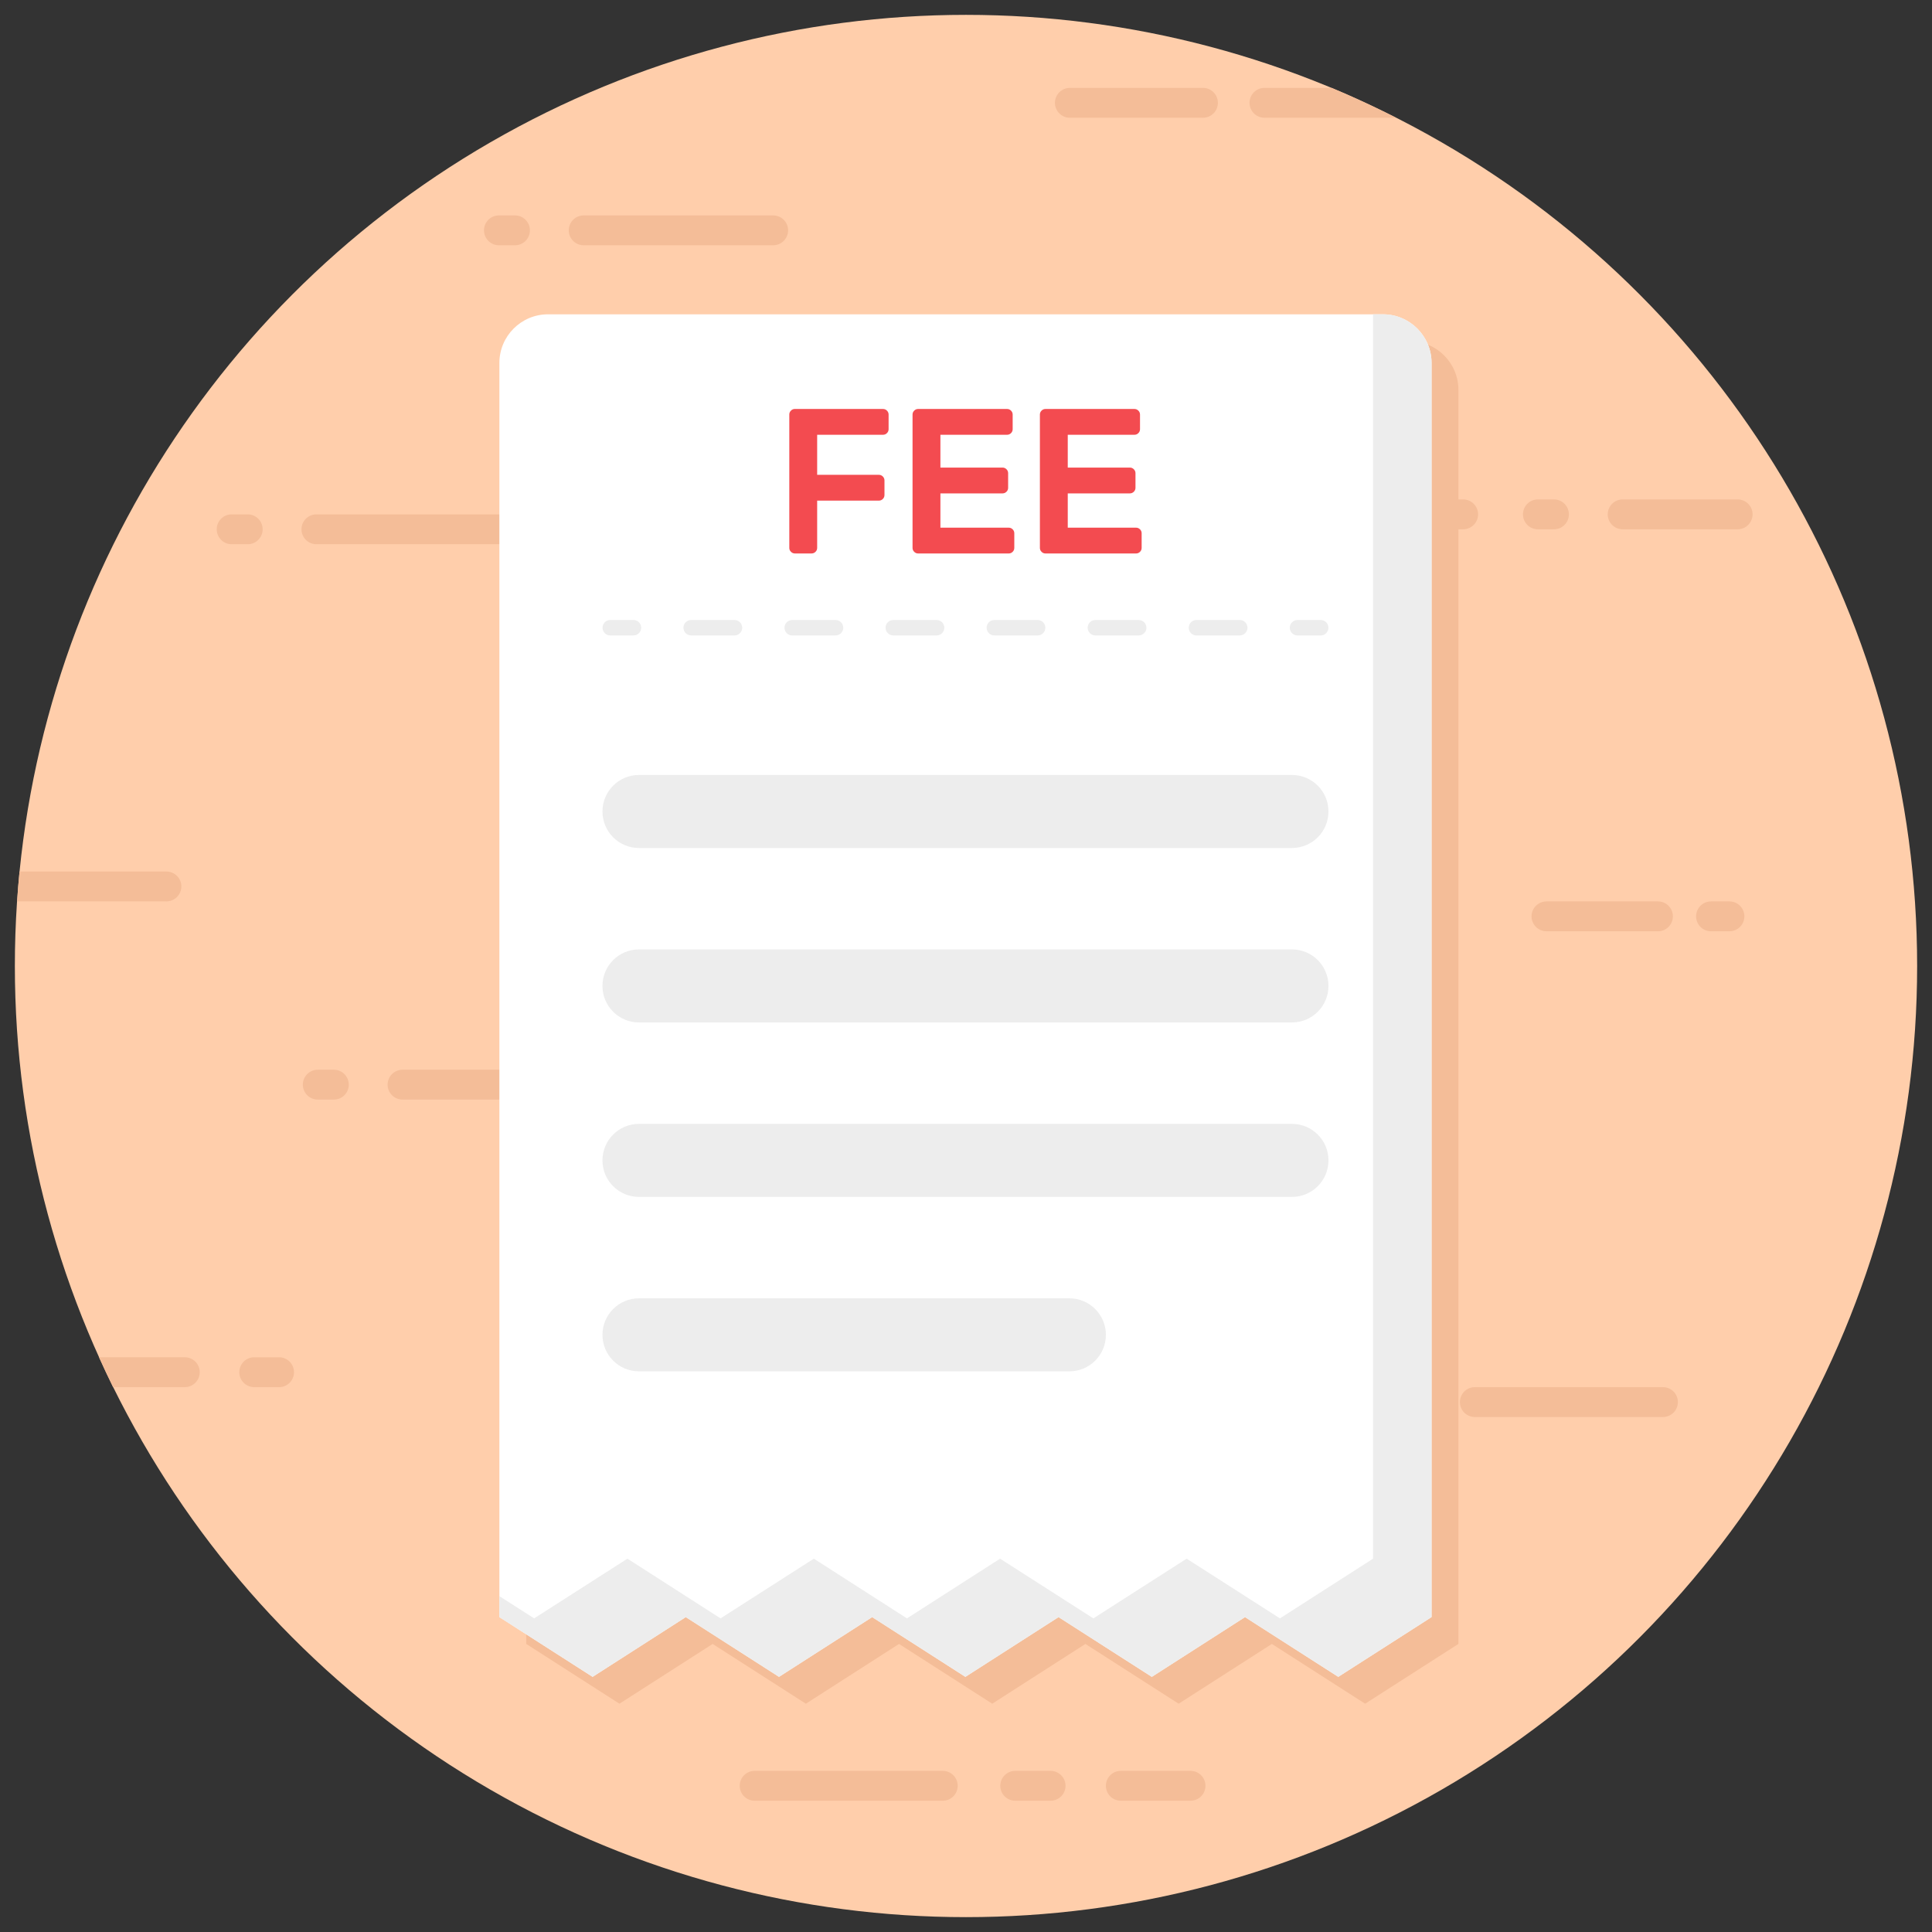 <svg id="Layer_1" enable-background="new 0 0 130 130" height="512" viewBox="0 0 130 130" width="512" xmlns="http://www.w3.org/2000/svg"><rect x="0" y="0" width="130" height="130" fill="#333333" stroke="none"/><g><circle cx="65" cy="65" fill="#ffceab" r="64"/><g fill="#f4bd98"><path d="m67.308 120.162c0-.555.45-1.005 1.005-1.005h2.38c.553 0 1.005.452 1.005 1.005s-.452 1.005-1.005 1.005h-2.38c-.555 0-1.005-.45-1.005-1.005z"/><path d="m64.441 120.162c0 .555-.45 1.005-1.005 1.005h-12.657c-.555 0-1.005-.45-1.005-1.005 0-.555.45-1.005 1.005-1.005h12.657c.555 0 1.005.45 1.005 1.005z"/><path d="m112.901 94.343c0 .555-.45 1.005-1.005 1.005h-12.657c-.555 0-1.005-.45-1.005-1.005v-0c0-.555.45-1.005 1.005-1.005h12.657c.555 0 1.005.45 1.005 1.005z"/><path d="m81.113 120.162c0 .555-.45 1.005-1.005 1.005h-4.69c-.555 0-1.005-.45-1.005-1.005 0-.555.45-1.005 1.005-1.005h4.69c.555 0 1.005.45 1.005 1.005z"/><path d="m112.565 61.659c0-.555-.45-1.005-1.005-1.005h-7.501c-.553 0-1.005.452-1.005 1.005s.452 1.005 1.005 1.005l7.501 0c.555-0 1.005-.45 1.005-1.005z"/><path d="m114.126 61.659c0 .555.45 1.005 1.005 1.005h1.239c.555 0 1.005-.45 1.005-1.005 0-.555-.45-1.005-1.005-1.005h-1.239c-.555 0-1.005.45-1.005 1.005z"/><path d="m1.153 60.653c.04-.68.1-1.35.16-2.01h9.88c.56 0 1.01.45 1.01 1 0 .56-.45 1.01-1.01 1.01z"/><path d="m89.606 5.913h-4.523c-.555 0-1.005.45-1.005 1.005v0c0 .555.45 1.005 1.005 1.005h8.85c-1.415-.719-2.854-1.396-4.327-2.01z"/><path d="m71.989 7.924h8.955c.555 0 1.005-.45 1.005-1.005 0-.555-.45-1.005-1.005-1.005h-8.955c-.553 0-1.005.452-1.005 1.005s.452 1.005 1.005 1.005z"/><path d="m34.041 36.62h-12.75c-.555 0-1.005-.45-1.005-1.005-0-.555.45-1.005 1.005-1.005h12.75c.553 0 1.005.452 1.005 1.005 0.0.553-.452 1.005-1.005 1.005z"/><path d="m17.673 35.615c0.0.555-.45 1.005-1.005 1.005h-1.08c-.555 0-1.005-.45-1.005-1.005-0-.555.45-1.005 1.005-1.005h1.08c.555 0 1.005.45 1.005 1.005z"/><path d="m39.836 73.989-12.75-0c-.555 0-1.005-.45-1.005-1.005-0-.555.45-1.005 1.005-1.005h12.75c.553 0 1.005.452 1.005 1.005 0.0.553-.452 1.005-1.005 1.005z"/><path d="m23.468 72.984c0.0.555-.45 1.005-1.005 1.005h-1.08c-.555 0-1.005-.45-1.005-1.005-0-.555.45-1.005 1.005-1.005h1.08c.555 0 1.005.45 1.005 1.005z"/><path d="m52.025 16.504h-12.75c-.555 0-1.005-.45-1.005-1.005-0-.555.45-1.005 1.005-1.005h12.75c.553 0 1.005.452 1.005 1.005s-.452 1.005-1.005 1.005z"/><path d="m35.657 15.499c0.0.555-.45 1.005-1.005 1.005h-1.08c-.555 0-1.005-.45-1.005-1.005-0-.555.45-1.005 1.005-1.005h1.08c.555 0 1.005.45 1.005 1.005z"/><path d="m19.783 92.333c0 .555-.45 1.005-1.005 1.005h-1.671c-.555 0-1.005-.45-1.005-1.005 0-.555.45-1.005 1.005-1.005h1.671c.555 0 1.005.45 1.005 1.005z"/><path d="m12.436 91.327h-5.771c.305.676.616 1.348.944 2.01h4.826c.555 0 1.005-.45 1.005-1.005s-.45-1.005-1.005-1.005z"/><path d="m116.923 35.615h-7.738c-.555 0-1.005-.45-1.005-1.005-0-.555.45-1.005 1.005-1.005h7.738c.553 0 1.005.452 1.005 1.005s-.452 1.005-1.005 1.005z"/><path d="m98.453 35.615h-3.875c-.555 0-1.005-.45-1.005-1.005-0-.555.45-1.005 1.005-1.005h3.875c.553 0 1.005.452 1.005 1.005s-.452 1.005-1.005 1.005z"/><path d="m105.567 34.61c0.0.555-.45 1.005-1.005 1.005h-1.08c-.555 0-1.005-.45-1.005-1.005-0-.555.45-1.005 1.005-1.005h1.08c.555 0 1.005.45 1.005 1.005z"/></g><path d="m98.133 26.232v84.385l-6.276 4.022-6.276-4.022-6.272 4.022-6.274-4.022-6.271 4.022-6.27-4.022-6.27 4.022-6.271-4.022-6.271 4.022-6.272-4.022v-84.385c0-1.809 1.466-3.275 3.275-3.275h56.173c1.809 0 3.275 1.466 3.275 3.275z" fill="#f4bd98"/><path d="m96.326 24.424v84.385l-6.276 4.022-6.276-4.022-6.272 4.022-6.274-4.022-6.271 4.022-6.27-4.022-6.27 4.022-6.271-4.022-6.271 4.022-6.272-4.022v-84.385c0-1.809 1.466-3.275 3.275-3.275h56.173c1.809 0 3.275 1.466 3.275 3.275z" fill="#fff"/><path d="m96.325 24.426v84.388l-6.277 4.018-6.277-4.018-6.266 4.018-6.277-4.018-6.266 4.018-6.277-4.018-6.266 4.018-6.277-4.018-6.266 4.018-6.277-4.018v-1.416l2.342 1.499 6.277-4.018 6.266 4.018 6.277-4.018 6.266 4.018 6.266-4.018 6.277 4.018 6.277-4.018 6.277 4.018 6.266-4.018v-83.732h.656c1.811 0 3.279 1.468 3.279 3.279z" fill="#ededed"/><g fill="#f34b50"><path d="m59.416 27.519c.102 0 .19.037.265.111.073.075.111.162.111.264v.986c0 .102-.037.19-.111.264-.075.075-.163.111-.265.111h-4.431v2.695h4.153c.103 0 .19.037.265.111.073.074.111.162.111.264v.986c0 .102-.037.19-.111.264-.075.074-.162.111-.265.111h-4.153v3.18c0 .102-.036.19-.111.264-.075.075-.162.111-.263.111h-1.126c-.102 0-.19-.037-.263-.111-.075-.074-.112-.162-.112-.264v-8.973c0-.102.037-.189.112-.264.073-.074.162-.111.263-.111h5.931z"/><path d="m67.876 35.506c.102 0 .189.037.263.111s.111.162.111.264v.986c0 .102-.036.19-.111.264-.075.075-.162.111-.263.111h-6.098c-.102 0-.19-.037-.263-.111-.075-.074-.112-.162-.112-.264v-8.973c0-.102.037-.189.112-.264.073-.074.162-.111.263-.111h5.986c.102 0 .19.037.265.111.073.075.111.162.111.264v.986c0 .102-.037.19-.111.264-.075.075-.163.111-.265.111h-4.486v2.208h4.181c.102 0 .19.037.265.111.073.074.111.162.111.264v.986c0 .102-.037.19-.111.264-.075.074-.163.111-.265.111h-4.181v2.306z"/><path d="m76.445 35.506c.102 0 .189.037.263.111s.111.162.111.264v.986c0 .102-.036.19-.111.264-.075.075-.162.111-.263.111h-6.098c-.102 0-.19-.037-.263-.111-.075-.074-.112-.162-.112-.264v-8.973c0-.102.037-.189.112-.264.073-.074.162-.111.263-.111h5.986c.102 0 .19.037.265.111.073.075.111.162.111.264v.986c0 .102-.037.19-.111.264-.075.075-.163.111-.265.111h-4.486v2.208h4.181c.102 0 .19.037.265.111.073.074.111.162.111.264v.986c0 .102-.037.19-.111.264-.075.074-.163.111-.265.111h-4.181v2.306z"/></g><g><g><path d="m42.624 42.758h-1.561c-.288 0-.52-.233-.52-.52s.233-.52.52-.52h1.561c.288 0 .52.233.52.52s-.233.52-.52.52z" fill="#ededed"/></g><g><path d="m83.42 42.758h-2.913c-.288 0-.52-.233-.52-.52s.233-.52.52-.52h2.913c.288 0 .52.233.52.52s-.233.52-.52.52zm-6.8 0h-2.913c-.288 0-.52-.233-.52-.52s.233-.52.52-.52h2.913c.288 0 .52.233.52.52s-.233.52-.52.52zm-6.8 0h-2.913c-.288 0-.52-.233-.52-.52s.233-.52.52-.52h2.913c.288 0 .52.233.52.52s-.233.52-.52.52zm-6.799 0h-2.914c-.288 0-.52-.233-.52-.52s.233-.52.52-.52h2.914c.288 0 .52.233.52.52s-.233.52-.52.52zm-6.8 0h-2.914c-.288 0-.52-.233-.52-.52s.233-.52.52-.52h2.914c.288 0 .52.233.52.52s-.233.52-.52.52zm-6.8 0h-2.914c-.288 0-.52-.233-.52-.52s.233-.52.52-.52h2.914c.288 0 .52.233.52.52s-.233.52-.52.52z" fill="#ededed"/></g><g><path d="m88.867 42.758h-1.561c-.288 0-.52-.233-.52-.52s.233-.52.52-.52h1.561c.288 0 .52.233.52.52s-.233.52-.52.52z" fill="#ededed"/></g></g><g fill="#ededed"><path d="m89.39 54.603c0 1.357-1.1 2.457-2.457 2.457h-43.938c-1.357 0-2.457-1.1-2.457-2.457 0-1.357 1.1-2.457 2.457-2.457h43.938c1.357-0 2.457 1.1 2.457 2.457z"/><path d="m89.39 66.341c0 1.357-1.1 2.457-2.457 2.457h-43.938c-1.357 0-2.457-1.1-2.457-2.457v-0c0-1.357 1.1-2.457 2.457-2.457h43.938c1.357 0 2.457 1.1 2.457 2.457z"/><path d="m89.39 78.08c0 1.357-1.1 2.457-2.457 2.457h-43.938c-1.357 0-2.457-1.1-2.457-2.457 0-1.357 1.1-2.457 2.457-2.457h43.938c1.357 0 2.457 1.1 2.457 2.457z"/><path d="m74.413 89.818c0 1.357-1.1 2.457-2.457 2.457h-28.961c-1.357 0-2.457-1.1-2.457-2.457v-0c0-1.357 1.1-2.457 2.457-2.457h28.961c1.357 0 2.457 1.1 2.457 2.457z"/></g></g></svg>